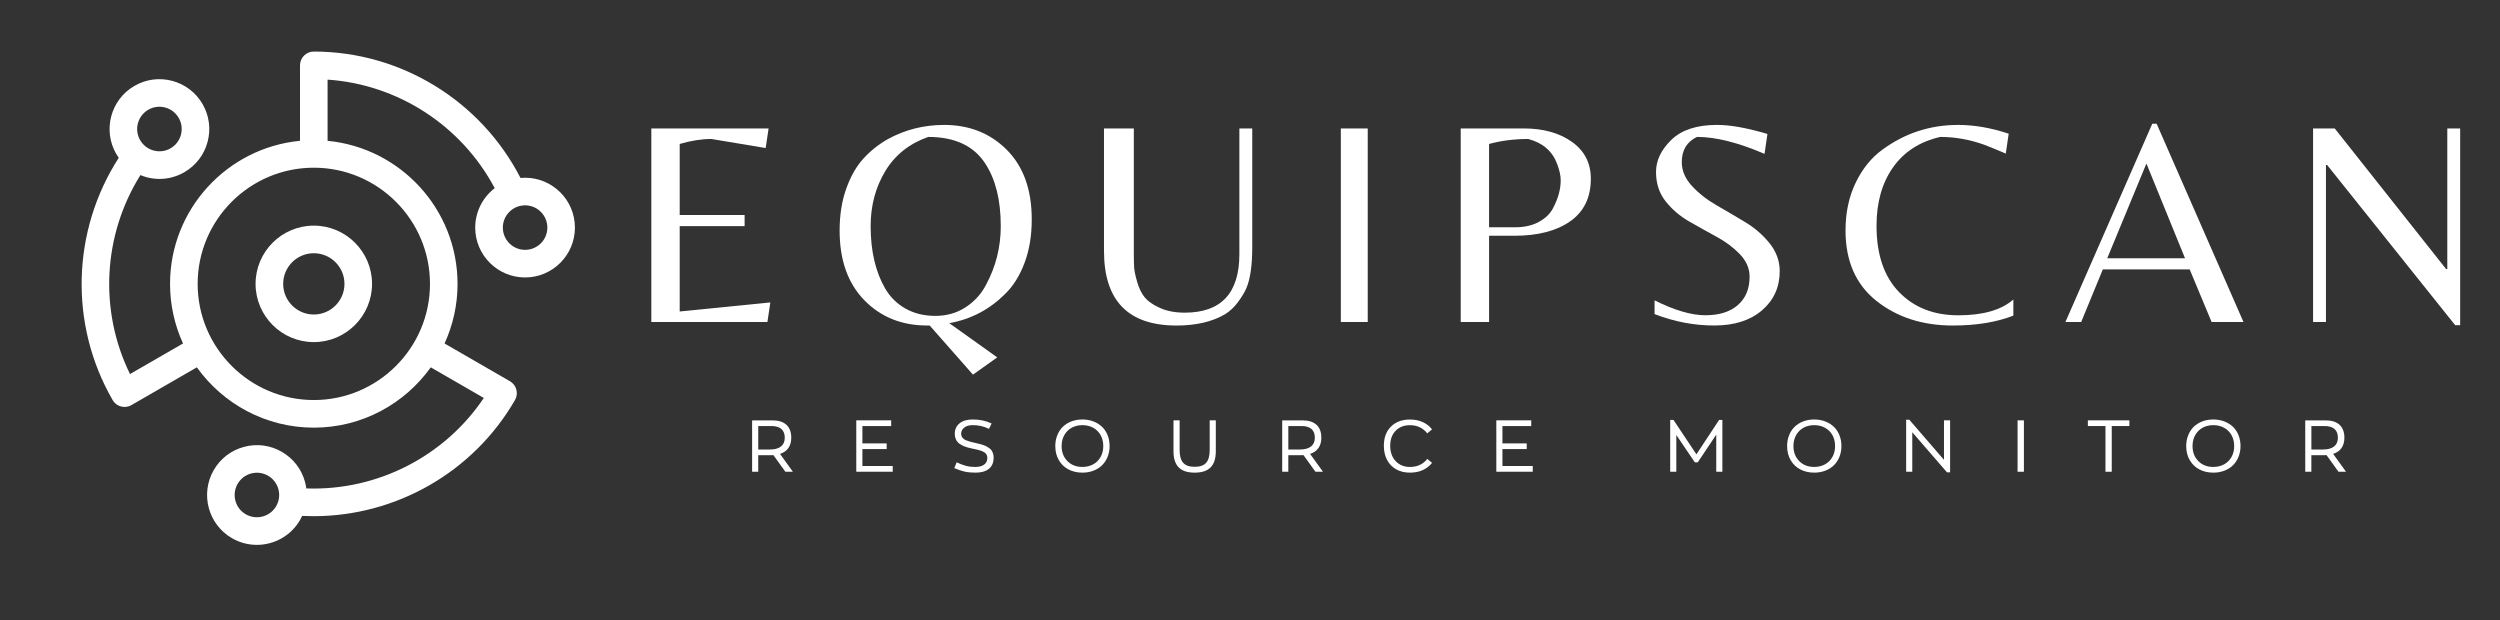 <?xml version="1.0" encoding="utf-8"?>
<!-- Generator: Adobe Illustrator 27.0.0, SVG Export Plug-In . SVG Version: 6.00 Build 0)  -->
<svg version="1.1" id="En" xmlns="http://www.w3.org/2000/svg" xmlns:xlink="http://www.w3.org/1999/xlink" x="0px" y="0px"
	 viewBox="0 0 1621.79 402.38" style="enable-background:new 0 0 1621.79 402.38;" xml:space="preserve">
<rect x="0" y="0" width="1621.79" height="402.38" fill="#333333" stroke="none"/>
<style type="text/css">
	.st0{fill:#FFFFFF;}
</style>
<g>
	<g>
		<g>
			<g>
				<path class="st0" d="M422.53,208.9V83.32h76.07l-1.9,12.71l-35.28-5.88c-6.2,0-13.03,1.08-20.49,3.23v46.09h42.11v7.21h-42.11
					v55.39l58.8-5.88l-1.9,12.71L422.53,208.9L422.53,208.9z"/>
				<path class="st0" d="M612.41,81.04c16.44,0,30.03,5.41,40.78,16.22s16.12,25.83,16.12,45.05c0,10.5-1.55,19.89-4.65,28.17
					c-3.1,8.28-7.31,15.02-12.62,20.2c-10.12,10.12-22.19,16.44-36.23,18.97l31.11,22.19l-15.75,11.19l-28.07-31.87h-1.71
					c-16.44,0-30.01-5.47-40.69-16.41c-10.69-10.94-16.03-26.02-16.03-45.24c0-9.99,1.42-19,4.27-27.03s6.57-14.57,11.19-19.63
					c4.61-5.06,9.96-9.29,16.03-12.71C587.31,84.08,599.39,81.04,612.41,81.04z M587.56,200.27c5.56,3.1,11.98,4.65,19.25,4.65
					s13.75-1.83,19.44-5.5c5.69-3.67,10.12-8.47,13.28-14.42c6.45-11.89,9.68-24.66,9.68-38.32c0-16.82-3.35-30.35-10.06-40.59
					c-7.46-11.51-19.79-17.26-36.99-17.26c-12.27,4.3-21.56,11.7-27.88,22.19c-6.33,10.5-9.48,22.38-9.48,35.66
					c0,16.19,3.16,29.72,9.48,40.6C577.57,192.84,582,197.17,587.56,200.27z"/>
				<path class="st0" d="M812.35,83.32v77.02c0,11.76-1.27,20.61-3.79,26.56c-1.14,2.65-2.94,5.66-5.41,9.01
					c-2.47,3.35-5.35,6.04-8.63,8.06c-8.35,4.81-18.78,7.21-31.3,7.21c-31.36,0-47.04-16.12-47.04-48.37V83.32h19.35v81
					c0,3.67,0.06,6.64,0.19,8.92c0.12,2.28,0.79,5.5,1.99,9.67c1.2,4.17,2.84,7.53,4.93,10.05c2.09,2.53,5.37,4.81,9.86,6.83
					c4.49,2.02,9.83,3.04,16.03,3.04c23.64,0,35.47-12.64,35.47-37.94V83.32H812.35z"/>
				<path class="st0" d="M887.27,83.32V208.9h-17.45V83.32H887.27z"/>
				<path class="st0" d="M1032,115.95c0,12.14-4.46,21.34-13.37,27.6c-8.91,6.26-21.03,9.39-36.33,9.39h-16.31v55.96h-18.4V83.32
					h40.78c12.77,0,23.24,2.91,31.39,8.73C1027.93,97.86,1032,105.83,1032,115.95z M965.99,147.44h16.88
					c5.94,0,11.03-1.14,15.27-3.41c4.24-2.28,7.3-5.18,9.2-8.73c3.41-6.32,5.12-12.46,5.12-18.4c0-2.91-0.76-6.38-2.28-10.43
					c-3.04-8.35-9.3-13.78-18.78-16.31c-9.11,0-17.58,1.08-25.42,3.23v54.05H965.99z"/>
				<path class="st0" d="M1091,105.13c0,5.57,2.18,10.72,6.54,15.46s9.67,8.92,15.93,12.52c6.26,3.6,12.49,7.27,18.68,11
					c6.2,3.73,11.48,8.32,15.84,13.75c4.36,5.44,6.54,11.45,6.54,18.02c0,10.37-3.83,18.84-11.48,25.42
					c-7.65,6.58-17.99,9.86-31.01,9.86c-13.02,0-25.92-2.47-38.7-7.4v-8.92c12.9,6.45,23.87,9.67,32.91,9.67s16.09-2.21,21.15-6.64
					c5.06-4.42,7.59-10.56,7.59-18.4c0-5.31-2.09-10.15-6.26-14.51s-9.23-8.16-15.18-11.38c-5.94-3.23-11.89-6.54-17.83-9.96
					c-5.94-3.41-11-7.75-15.18-12.99c-4.17-5.25-6.26-11.6-6.26-19.06s3.32-14.42,9.96-20.87c6.64-6.45,16.53-9.67,29.69-9.67
					c8.6,0,19.47,1.96,32.63,5.88l-1.89,12.9c-17.07-7.33-31.68-11-43.82-11C1094.28,91.98,1091,97.42,1091,105.13z"/>
				<path class="st0" d="M1266.84,211.17c-19.6,0-36.11-5.31-49.51-15.93c-13.41-10.62-20.11-25.86-20.11-45.72
					c0-11.63,2.21-22,6.64-31.11c4.42-9.11,10.24-16.25,17.45-21.44c14.54-10.62,30.85-15.93,48.94-15.93
					c10.49,0,21.43,1.9,32.82,5.69l-1.89,12.9c-5.95-2.53-10.56-4.42-13.85-5.69c-9.49-3.41-19.04-5.12-28.64-5.12
					c-13.28,3.04-23.49,9.61-30.64,19.73s-10.72,22.76-10.72,37.94c0,18.59,4.87,32.91,14.6,42.97
					c9.74,10.05,22.57,15.08,38.51,15.08c15.93,0,27.82-3.41,35.66-10.24v10.43C1295.23,209.02,1282.14,211.17,1266.84,211.17z"/>
				<path class="st0" d="M1339.87,208.9l56.34-128.61h2.84l56.34,128.61h-20.68l-14.23-34.14h-56.34l-14.04,34.14H1339.87z
					 M1367,167.54h50.46l-25.04-61.46L1367,167.54z"/>
				<path class="st0" d="M1595.95,210.98h-3.22l-83.09-103.95h-0.76V208.9h-8.35V83.32h14.04l72.27,91.24h0.76V83.32h8.35
					L1595.95,210.98L1595.95,210.98z"/>
			</g>
		</g>
		<g>
			<g>
				<path class="st0" d="M514.35,306.03h-4.87l-7.76-10.78c-0.41,0.03-1.06,0.05-1.94,0.05h-7.9v10.74h-3.97V272.7h13.14
					c3.99,0,7.03,0.96,9.12,2.89c2.09,1.92,3.14,4.72,3.14,8.38c0,2.66-0.62,4.88-1.85,6.65c-1.23,1.77-3.05,3.05-5.45,3.83
					L514.35,306.03z M499.46,291.6c3.12,0,5.51-0.66,7.16-1.97c1.65-1.32,2.47-3.21,2.47-5.67c0-2.48-0.73-4.36-2.18-5.65
					c-1.45-1.28-3.59-1.93-6.41-1.93h-8.61v15.22H499.46z"/>
				<path class="st0" d="M555.48,306.03v-33.34h22.65v3.69h-18.68v11.24h15.75v3.69h-15.75v11.01h19.67v3.69h-23.64V306.03z"/>
				<path class="st0" d="M632.92,306.61c-2.79,0-5.16-0.22-7.12-0.66c-1.96-0.44-4.21-1.2-6.73-2.27l1.52-3.74
					c2.43,1.09,4.51,1.86,6.22,2.31c1.72,0.45,3.67,0.67,5.88,0.67c2.46,0,4.38-0.51,5.75-1.53c1.37-1.02,2.06-2.45,2.06-4.29
					c0-0.54-0.07-1.03-0.22-1.47c-0.15-0.44-0.34-0.83-0.58-1.17c-0.24-0.34-0.58-0.65-1.02-0.94c-0.44-0.28-0.88-0.53-1.33-0.74
					s-1.02-0.42-1.72-0.62c-0.7-0.21-1.36-0.39-1.99-0.53c-0.62-0.15-1.4-0.31-2.32-0.5c-1.54-0.31-2.87-0.63-3.99-0.97
					c-1.12-0.34-2.21-0.77-3.27-1.29c-1.05-0.52-1.9-1.12-2.55-1.78c-0.65-0.66-1.16-1.47-1.55-2.44c-0.39-0.96-0.58-2.05-0.58-3.27
					c0-2.77,1.02-5.01,3.05-6.71c2.03-1.7,4.93-2.55,8.68-2.55c4.48,0,8.54,0.86,12.17,2.59l-1.71,3.51
					c-3.26-1.62-6.76-2.43-10.51-2.43c-2.45,0-4.32,0.55-5.61,1.65s-1.94,2.41-1.94,3.94c0,0.71,0.15,1.34,0.45,1.91
					c0.3,0.56,0.69,1.03,1.16,1.41s1.13,0.74,1.99,1.07c0.85,0.34,1.69,0.62,2.49,0.83c0.81,0.22,1.85,0.46,3.13,0.74
					c1.06,0.23,1.99,0.45,2.78,0.66c0.79,0.21,1.62,0.46,2.49,0.76c0.87,0.3,1.61,0.62,2.23,0.96c0.61,0.34,1.21,0.74,1.8,1.21
					c0.59,0.47,1.05,0.98,1.4,1.55c0.35,0.56,0.63,1.21,0.84,1.95c0.22,0.74,0.32,1.55,0.32,2.42c0,3.25-1.04,5.68-3.11,7.31
					C639.42,305.8,636.56,306.61,632.92,306.61z"/>
				<path class="st0" d="M702.18,306.61c-3.34,0-6.34-0.69-8.99-2.06c-2.66-1.37-4.75-3.37-6.29-6s-2.31-5.69-2.31-9.17
					c0-2.49,0.41-4.8,1.25-6.93c0.83-2.12,2-3.94,3.51-5.46c1.51-1.52,3.36-2.7,5.56-3.57c2.2-0.86,4.62-1.29,7.27-1.29
					c2.49,0,4.82,0.4,6.97,1.2c2.15,0.8,4.02,1.93,5.6,3.39c1.58,1.46,2.82,3.28,3.72,5.46c0.9,2.18,1.35,4.58,1.35,7.19
					c0,2.48-0.42,4.78-1.26,6.89c-0.84,2.12-2.01,3.94-3.52,5.46c-1.51,1.53-3.37,2.72-5.59,3.58
					C707.23,306.18,704.81,306.61,702.18,306.61z M702.18,302.91c2.54,0,4.83-0.54,6.87-1.62s3.66-2.65,4.86-4.72s1.8-4.47,1.8-7.19
					c0-2.6-0.55-4.93-1.66-6.98c-1.11-2.06-2.69-3.67-4.76-4.84c-2.06-1.17-4.43-1.76-7.11-1.76c-2.54,0-4.83,0.54-6.86,1.63
					c-2.03,1.09-3.64,2.67-4.84,4.74c-1.19,2.08-1.79,4.48-1.79,7.21c0,3.94,1.24,7.18,3.73,9.72
					C694.91,301.64,698.16,302.91,702.18,302.91z"/>
				<path class="st0" d="M785.36,303.18c-2.23,2.28-5.69,3.43-10.37,3.43s-8.14-1.14-10.37-3.43c-2.23-2.29-3.35-5.73-3.35-10.33
					v-20.16h3.97v19.3c0,3.74,0.76,6.48,2.29,8.22c1.52,1.74,4.01,2.61,7.46,2.61s5.93-0.87,7.46-2.61s2.29-4.48,2.29-8.22v-19.3
					h3.97v20.16C788.71,297.45,787.59,300.89,785.36,303.18z"/>
				<path class="st0" d="M858.22,306.03h-4.87l-7.76-10.78c-0.42,0.03-1.06,0.05-1.94,0.05h-7.9v10.74h-3.97V272.7h13.14
					c3.99,0,7.03,0.96,9.12,2.89c2.09,1.92,3.14,4.72,3.14,8.38c0,2.66-0.62,4.88-1.85,6.65c-1.23,1.77-3.05,3.05-5.45,3.83
					L858.22,306.03z M843.33,291.6c3.12,0,5.51-0.66,7.16-1.97c1.65-1.32,2.47-3.21,2.47-5.67c0-2.48-0.73-4.36-2.18-5.65
					c-1.45-1.28-3.59-1.93-6.41-1.93h-8.61v15.22H843.33z"/>
				<path class="st0" d="M914.66,306.61c-3.36,0-6.31-0.7-8.87-2.11c-2.55-1.41-4.54-3.43-5.95-6.07c-1.41-2.64-2.11-5.71-2.11-9.22
					c0-5.28,1.54-9.44,4.63-12.49s7.19-4.57,12.3-4.57c6.1,0,10.88,2.12,14.34,6.37l-3.12,2.61c-1.23-1.63-2.8-2.92-4.71-3.88
					s-4.08-1.43-6.51-1.43c-3.82,0-6.91,1.2-9.27,3.6c-2.36,2.4-3.54,5.67-3.54,9.79c0,4.13,1.19,7.44,3.57,9.95
					c2.38,2.51,5.46,3.76,9.25,3.76c2.45,0,4.62-0.47,6.52-1.4c1.9-0.93,3.47-2.21,4.7-3.84l3.12,2.59
					C925.55,304.49,920.77,306.61,914.66,306.61z"/>
				<path class="st0" d="M970.69,306.03v-33.34h22.65v3.69h-18.68v11.24h15.75v3.69h-15.75v11.01h19.67v3.69h-23.64V306.03z"/>
				<path class="st0" d="M1115.21,272.41h2.12v33.62h-3.97v-24.06l-12.01,17.96h-1.89l-12.01-17.73v23.83h-3.97v-33.62h2.12
					l14.89,22.33L1115.21,272.41z"/>
				<path class="st0" d="M1176.92,306.61c-3.34,0-6.34-0.69-8.99-2.06c-2.65-1.37-4.75-3.37-6.29-6s-2.31-5.69-2.31-9.17
					c0-2.49,0.42-4.8,1.25-6.93c0.83-2.12,2-3.94,3.51-5.46c1.51-1.52,3.36-2.7,5.56-3.57c2.2-0.86,4.63-1.29,7.27-1.29
					c2.49,0,4.82,0.4,6.97,1.2c2.16,0.8,4.02,1.93,5.6,3.39s2.82,3.28,3.72,5.46c0.9,2.18,1.35,4.58,1.35,7.19
					c0,2.48-0.42,4.78-1.26,6.89c-0.84,2.12-2.01,3.94-3.52,5.46c-1.51,1.53-3.37,2.72-5.59,3.58
					C1181.97,306.18,1179.55,306.61,1176.92,306.61z M1176.92,302.91c2.54,0,4.83-0.54,6.87-1.62s3.66-2.65,4.86-4.72
					s1.8-4.47,1.8-7.19c0-2.6-0.55-4.93-1.66-6.98c-1.11-2.06-2.7-3.67-4.76-4.84c-2.06-1.17-4.43-1.76-7.11-1.76
					c-2.54,0-4.82,0.54-6.86,1.63c-2.03,1.09-3.64,2.67-4.84,4.74c-1.19,2.08-1.79,4.48-1.79,7.21c0,3.94,1.24,7.18,3.73,9.72
					C1169.65,301.64,1172.9,302.91,1176.92,302.91z"/>
				<path class="st0" d="M1261.09,272.69h3.97v33.71h-2.03l-22.51-26v25.63h-3.97v-33.76h2.03l22.51,26.05V272.69z"/>
				<path class="st0" d="M1308.83,306.03v-33.34h4.11v33.34H1308.83z"/>
				<path class="st0" d="M1365.85,306.03v-29.65h-11.43v-3.69h26.95v3.69h-11.45v29.65H1365.85z"/>
				<path class="st0" d="M1435.82,306.61c-3.34,0-6.34-0.69-8.99-2.06c-2.66-1.37-4.75-3.37-6.29-6s-2.31-5.69-2.31-9.17
					c0-2.49,0.42-4.8,1.25-6.93c0.83-2.12,2-3.94,3.51-5.46c1.51-1.52,3.36-2.7,5.56-3.57c2.2-0.86,4.63-1.29,7.27-1.29
					c2.49,0,4.82,0.4,6.97,1.2c2.15,0.8,4.02,1.93,5.6,3.39c1.58,1.46,2.82,3.28,3.72,5.46c0.9,2.18,1.35,4.58,1.35,7.19
					c0,2.48-0.42,4.78-1.26,6.89c-0.84,2.12-2.01,3.94-3.52,5.46c-1.51,1.53-3.37,2.72-5.59,3.58
					C1440.88,306.18,1438.45,306.61,1435.82,306.61z M1435.82,302.91c2.54,0,4.83-0.54,6.87-1.62s3.66-2.65,4.86-4.72
					s1.8-4.47,1.8-7.19c0-2.6-0.55-4.93-1.66-6.98c-1.11-2.06-2.7-3.67-4.76-4.84c-2.06-1.17-4.43-1.76-7.11-1.76
					c-2.54,0-4.82,0.54-6.86,1.63c-2.03,1.09-3.64,2.67-4.84,4.74c-1.19,2.08-1.79,4.48-1.79,7.21c0,3.94,1.24,7.18,3.73,9.72
					C1428.55,301.64,1431.81,302.91,1435.82,302.91z"/>
				<path class="st0" d="M1521.89,306.03h-4.87l-7.76-10.78c-0.42,0.03-1.06,0.05-1.94,0.05h-7.9v10.74h-3.97V272.7h13.14
					c3.99,0,7.03,0.96,9.12,2.89s3.14,4.72,3.14,8.38c0,2.66-0.62,4.88-1.85,6.65s-3.05,3.05-5.45,3.83L1521.89,306.03z M1507,291.6
					c3.12,0,5.51-0.66,7.16-1.97s2.47-3.21,2.47-5.67c0-2.48-0.73-4.36-2.18-5.65c-1.45-1.28-3.59-1.93-6.41-1.93h-8.61v15.22H1507z
					"/>
			</g>
		</g>
	</g>
	<g>
		<g>
			<path class="st0" d="M165.79,184.15c0,20.83,16.95,37.78,37.78,37.78s37.78-16.95,37.78-37.78s-16.95-37.78-37.78-37.78
				S165.79,163.32,165.79,184.15z M223.46,184.15c0,10.96-8.92,19.88-19.88,19.88c-10.96,0-19.88-8.92-19.88-19.88
				s8.92-19.88,19.88-19.88C214.54,164.27,223.46,173.19,223.46,184.15z"/>
			<path class="st0" d="M340.64,115.3c-1,0-2,0.06-2.98,0.15c-25.73-50.05-77.53-82-134.09-82c-4.94,0-8.95,4.01-8.95,8.95v48.94
				c-47.24,4.52-84.31,44.42-84.31,92.82c0,13.78,3.03,26.87,8.42,38.65l-34.39,19.85c-20.17-41.14-17.61-90.13,6.75-129.08
				c1.28,0.53,2.59,1,3.95,1.37c2.79,0.75,5.61,1.12,8.42,1.12c5.6,0,11.13-1.47,16.12-4.35c7.48-4.32,12.83-11.29,15.07-19.64
				c2.24-8.34,1.09-17.06-3.23-24.54c-4.32-7.48-11.29-12.83-19.64-15.07c-8.34-2.24-17.06-1.09-24.54,3.23
				C71.8,64.61,66.49,84.43,75.41,99.87c0.5,0.87,1.05,1.7,1.62,2.51c-30.48,47.31-32.25,108.14-3.97,157.12
				c1.66,2.87,4.66,4.48,7.76,4.48c1.52,0,3.06-0.39,4.47-1.2l42.42-24.49c16.93,23.66,44.62,39.13,75.87,39.13
				s58.94-15.46,75.87-39.13l34.41,19.87c-25.54,38.04-69.24,60.33-115.16,58.69c-0.19-1.37-0.43-2.74-0.79-4.1
				c-2.24-8.34-7.59-15.32-15.07-19.64c-7.48-4.32-16.19-5.47-24.54-3.23c-8.34,2.24-15.32,7.59-19.64,15.07
				c-8.91,15.44-3.61,35.26,11.84,44.18l0,0c5.08,2.93,10.63,4.33,16.11,4.33c11.19,0,22.08-5.8,28.06-16.16
				c0.5-0.86,0.94-1.74,1.35-2.63c2.46,0.12,4.91,0.18,7.36,0.18c53.49,0,103.66-28.49,130.7-75.33c1.19-2.06,1.51-4.5,0.89-6.79
				c-0.61-2.29-2.11-4.25-4.17-5.43l-42.4-24.48c5.39-11.79,8.42-24.87,8.42-38.65c0-48.4-37.07-88.3-84.31-92.82v-39.7
				c45.72,3.1,86.87,29.82,108.42,70.41c-7.67,5.92-12.64,15.17-12.64,25.59c0,17.83,14.51,32.34,32.34,32.34
				s32.34-14.51,32.34-32.34S358.47,115.3,340.64,115.3z M96.2,71.19c3.34-1.93,7.23-2.44,10.96-1.44c3.73,1,6.84,3.39,8.77,6.73
				c1.93,3.34,2.44,7.23,1.44,10.96c-1,3.73-3.39,6.84-6.73,8.77c-3.34,1.93-7.23,2.44-10.96,1.44s-6.84-3.39-8.77-6.73
				C86.93,84.03,89.3,75.18,96.2,71.19z M179.17,328.33c-3.98,6.9-12.83,9.27-19.73,5.29c-6.9-3.98-9.27-12.83-5.29-19.73
				c1.93-3.34,5.04-5.73,8.77-6.73c3.73-0.99,7.62-0.48,10.96,1.44c3.34,1.93,5.73,5.04,6.73,8.77
				C181.61,321.1,181.1,324.99,179.17,328.33z M278.94,184.15c0,41.56-33.81,75.36-75.36,75.36s-75.36-33.81-75.36-75.36
				c0-41.56,33.81-75.36,75.36-75.36S278.94,142.6,278.94,184.15z M340.64,162.08c-7.96,0-14.44-6.48-14.44-14.44
				c0-7.96,6.48-14.44,14.44-14.44s14.44,6.48,14.44,14.44C355.08,155.6,348.61,162.08,340.64,162.08z"/>
		</g>
	</g>
</g>
</svg>
